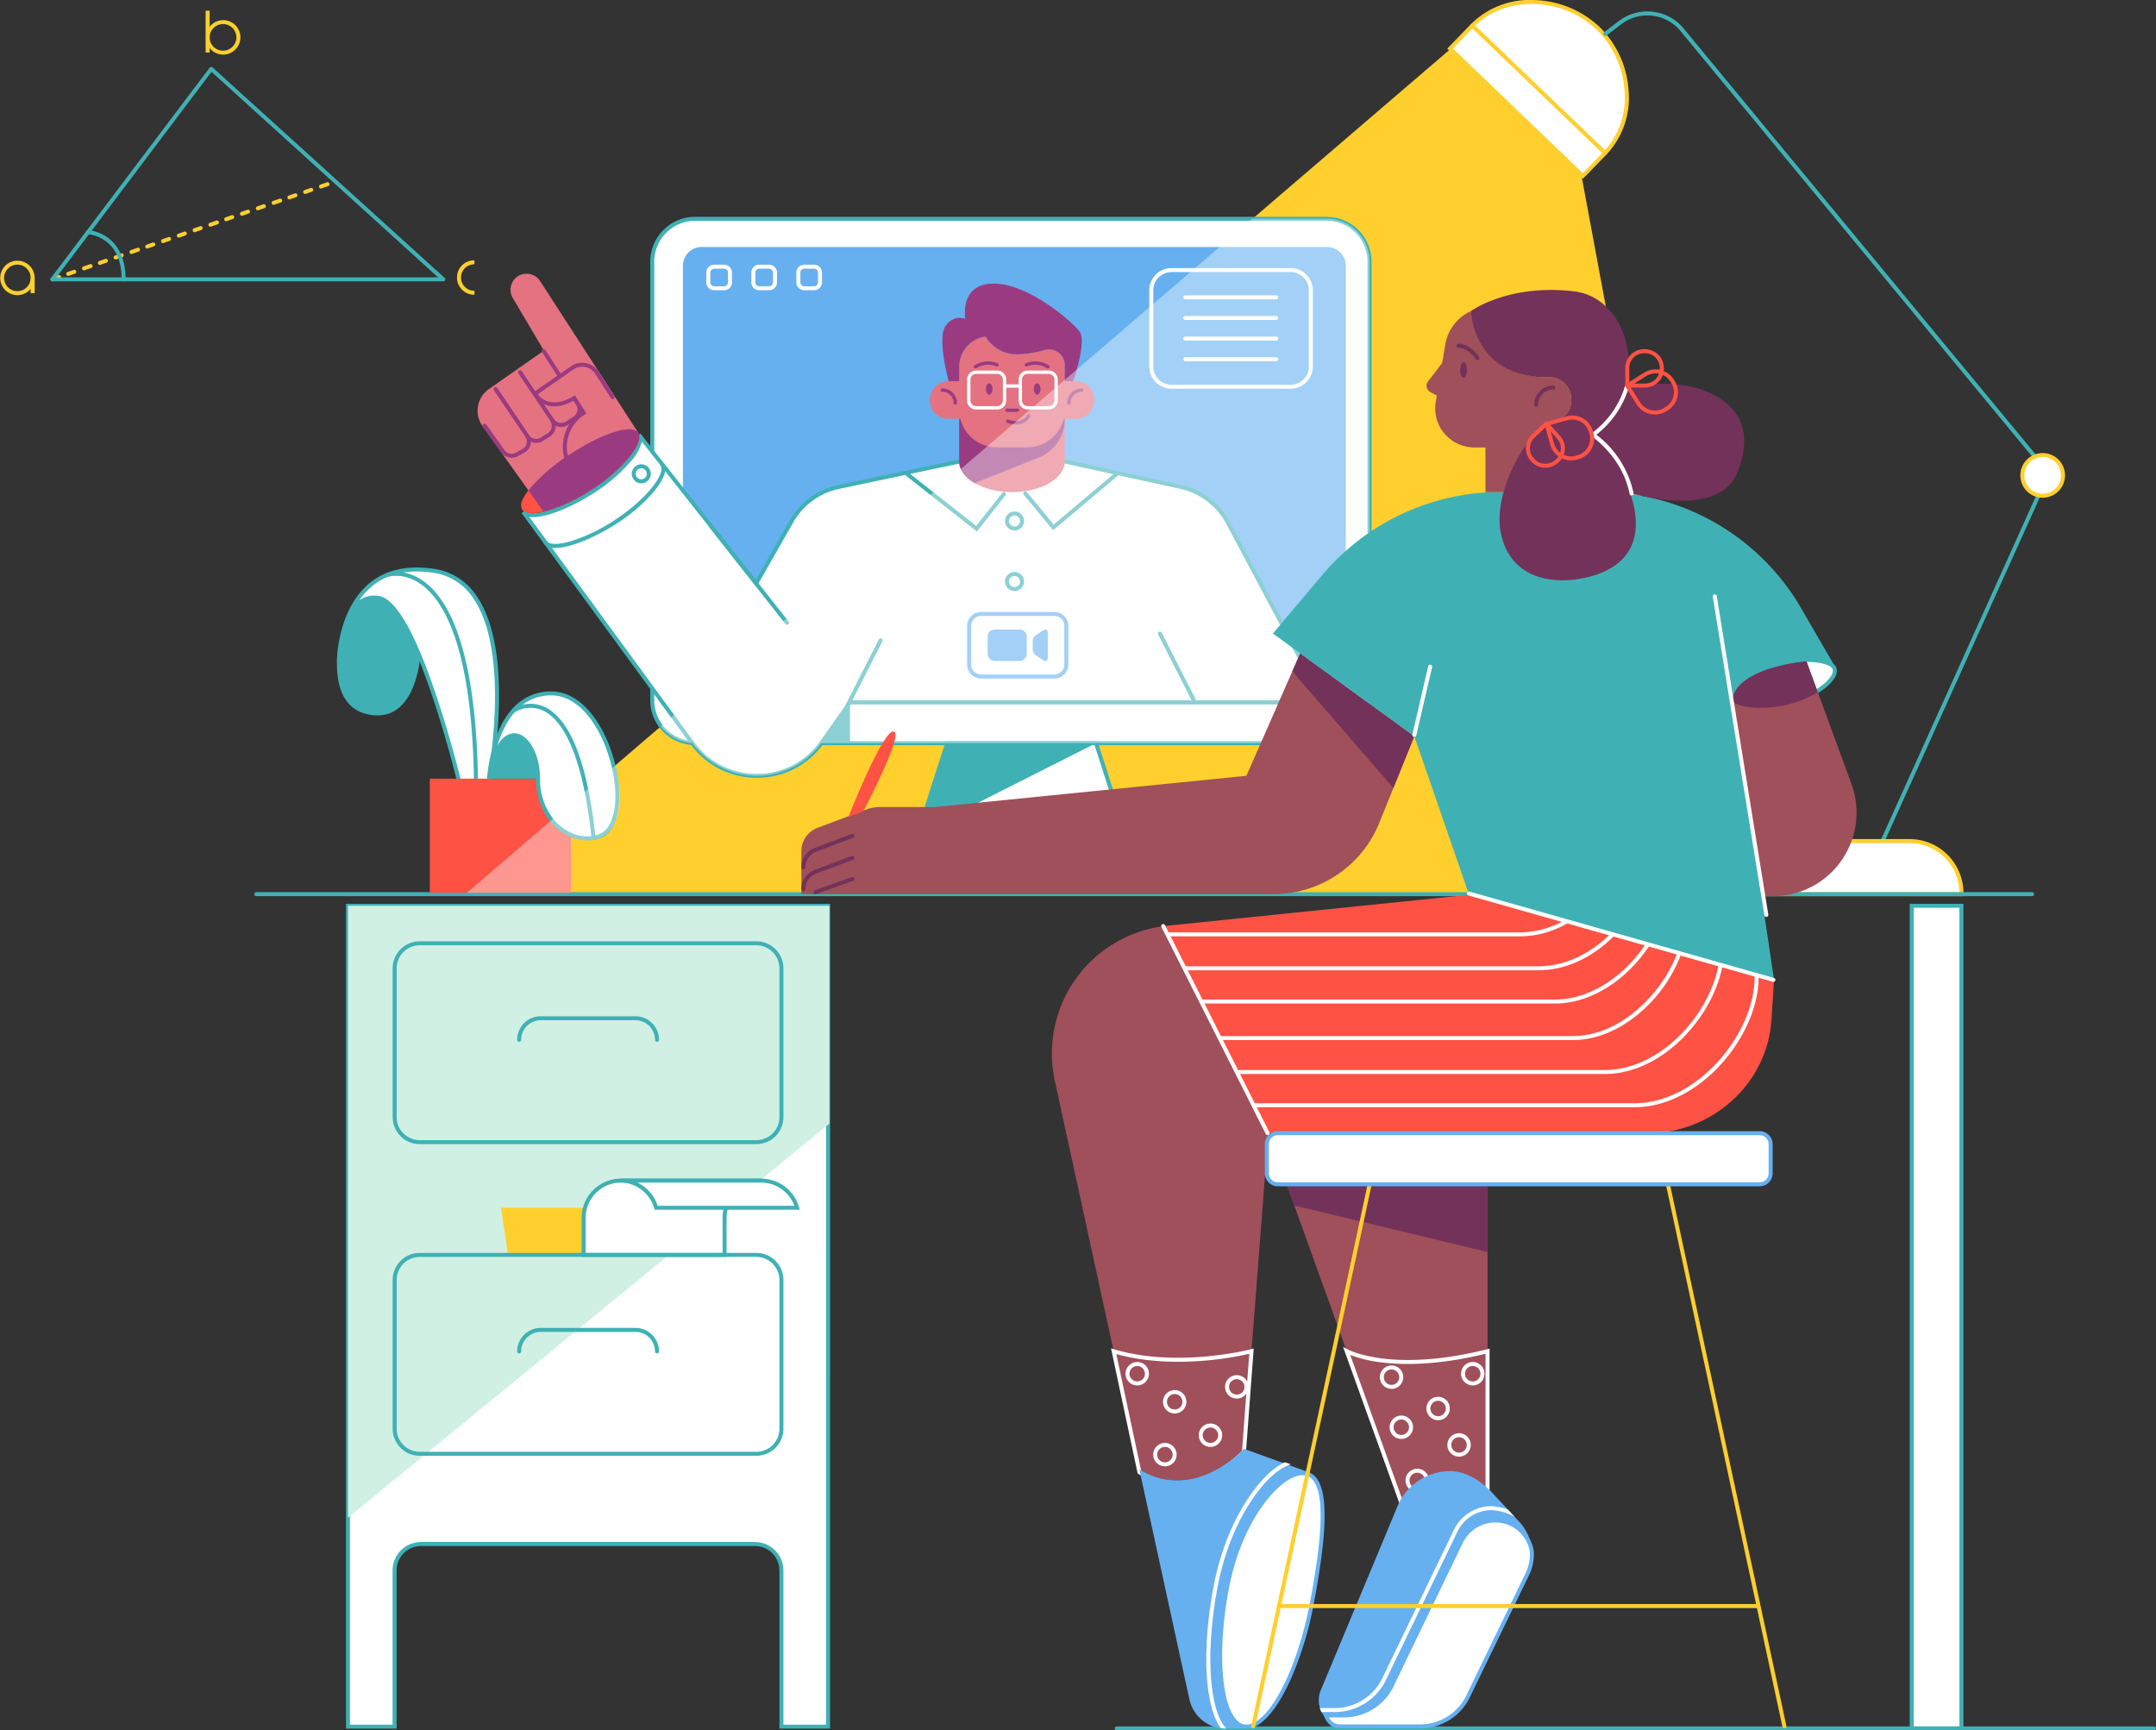 <svg xmlns="http://www.w3.org/2000/svg" width="575" height="461.495" viewBox="0 0 575 461.495">
  <rect x="0" y="0" width="575" height="461.495" fill="#333333" stroke="none"/>
  <g id="teaching" transform="translate(0 -0.019)">
    <g id="LAMP" transform="translate(124.487 0.019)">
      <path id="路径_116" data-name="路径 116" d="M959.851,75.14l35.305,33.868,35.484,190.92H697.8Z" transform="translate(-697.8 -61.82)" fill="#ffcf2d"/>
      <path id="路径_117" data-name="路径 117" d="M3091.712,493.257,3056.3,459.282l5.922-6.118c8.724-9.008,24.441-7.979,33.5.674h0c9.062,8.671,10.651,24.293,1.927,33.3Z" transform="translate(-2794.053 -446.334)" fill="#fff"/>
      <path id="路径_118" data-name="路径 118" d="M3088.243,491.553l-36.183-34.709,6.293-6.5a22.211,22.211,0,0,1,17.029-6.449A26.525,26.525,0,0,1,3092.614,451a26.121,26.121,0,0,1,7.8,16.868,22.027,22.027,0,0,1-5.855,17.184Zm-34.67-34.74,34.642,33.237,5.569-5.734a20.952,20.952,0,0,0,5.558-16.37,25.081,25.081,0,0,0-7.47-16.179c-9.248-8.829-24.55-9.151-32.747-.688Z" transform="translate(-2790.569 -443.879)" fill="#ffcf2d"/>
      <path id="路径_119" data-name="路径 119" d="M3122.42,514.491a.535.535,0,0,1-.371-.149l-35.43-33.974a.529.529,0,0,1,0-.741.538.538,0,0,1,.745-.025l35.43,33.975a.531.531,0,0,1-.371.915Z" transform="translate(-2818.837 -473.154)" fill="#ffcf2d"/>
      <path id="路径_120" data-name="路径 120" d="M3354.275,695.2a.534.534,0,0,1-.449-.243.528.528,0,0,1-.04-.507L3403.478,584.3l-97.134-117.533v-.011a11.495,11.495,0,0,0-16.173-2.287l-3.96,3.014a.537.537,0,0,1-.728-.116.529.529,0,0,1,.078-.729l3.96-3.014a12.569,12.569,0,0,1,17.678,2.483l97.537,118.018-.135.3-49.827,110.452A.536.536,0,0,1,3354.275,695.2Z" transform="translate(-2982.259 -458.014)" fill="#3fb1b5"/>
      <ellipse id="椭圆_9" data-name="椭圆 9" cx="5.459" cy="5.426" rx="5.459" ry="5.426" transform="translate(414.797 121.361)" fill="#fff"/>
      <path id="路径_121" data-name="路径 121" d="M3914.394,1137.216a5.958,5.958,0,1,1,5.994-5.958A5.976,5.976,0,0,1,3914.394,1137.216Zm0-10.852a4.894,4.894,0,1,0,4.924,4.894,4.909,4.909,0,0,0-4.924-4.894Z" transform="translate(-3494.139 -1004.471)" fill="#ffcf2d"/>
      <path id="路径_122" data-name="路径 122" d="M3530.162,1708.9h26.6a13.8,13.8,0,0,1,13.844,13.758v.392H3516.3v-.39A13.831,13.831,0,0,1,3530.162,1708.9Z" transform="translate(-3171.989 -1484.588)" fill="#fff"/>
      <path id="路径_123" data-name="路径 123" d="M3568.675,1721.114H3513.3v-.922a14.383,14.383,0,0,1,14.4-14.292h26.6a14.353,14.353,0,0,1,14.379,14.292Zm-54.3-1.064H3567.6a13.286,13.286,0,0,0-13.309-13.086h-26.6A13.314,13.314,0,0,0,3514.372,1720.05Z" transform="translate(-3169.525 -1482.119)" fill="#ffcf2d"/>
    </g>
    <g id="COMPUTER" transform="translate(127.372 57.847)">
      <g id="COMPUTER-2" data-name="COMPUTER" transform="translate(46.05)">
        <path id="路径_124" data-name="路径 124" d="M2043.445,912.834H1875.053a11.478,11.478,0,0,1-8.1-3.331,11.337,11.337,0,0,1-3.351-8.053V784.384a11.338,11.338,0,0,1,3.351-8.053,11.478,11.478,0,0,1,8.1-3.331h168.391a11.477,11.477,0,0,1,8.1,3.331,11.34,11.34,0,0,1,3.352,8.053V901.433a11.346,11.346,0,0,1-3.347,8.063A11.485,11.485,0,0,1,2043.445,912.834Z" transform="translate(-1863.065 -772.468)" fill="#fff"/>
        <path id="路径_125" data-name="路径 125" d="M2040.98,910.9H1872.589a11.967,11.967,0,0,1-11.989-11.916V781.916A11.966,11.966,0,0,1,1872.589,770H2040.98a11.966,11.966,0,0,1,11.989,11.916V898.964a11.873,11.873,0,0,1-3.5,8.439A12.022,12.022,0,0,1,2040.98,910.9ZM1872.589,771.064a10.9,10.9,0,0,0-10.918,10.852V898.982a10.9,10.9,0,0,0,10.918,10.852H2040.98a10.947,10.947,0,0,0,7.728-3.183,10.812,10.812,0,0,0,3.191-7.685V781.916a10.9,10.9,0,0,0-10.918-10.852Z" transform="translate(-1860.6 -770)" fill="#3fb1b5"/>
        <path id="路径_126" data-name="路径 126" d="M2083.646,939.3H1916.878a4.468,4.468,0,0,1-4.478-4.451v-112a4.468,4.468,0,0,1,4.478-4.451h166.767a4.468,4.468,0,0,1,4.478,4.451V934.828a4.431,4.431,0,0,1-1.3,3.16A4.485,4.485,0,0,1,2083.646,939.3Z" transform="translate(-1903.159 -809.818)" fill="#66b0f0"/>
        <path id="路径_127" data-name="路径 127" d="M2081.181,937.36H1914.413a5.006,5.006,0,0,1-5.013-4.983V820.383a5,5,0,0,1,5.013-4.983h166.768a5.005,5.005,0,0,1,5.013,4.983V932.36a4.961,4.961,0,0,1-1.46,3.537A5.02,5.02,0,0,1,2081.181,937.36Zm-166.768-120.9a3.935,3.935,0,0,0-3.943,3.919V932.378a3.935,3.935,0,0,0,3.943,3.919h166.768a3.948,3.948,0,0,0,2.794-1.151,3.9,3.9,0,0,0,1.148-2.782V820.383a3.934,3.934,0,0,0-3.942-3.919Z" transform="translate(-1900.694 -807.35)" fill="#66b0f0"/>
        <path id="路径_128" data-name="路径 128" d="M1949.145,848.809h-2.64a2.1,2.1,0,0,1-2.105-2.092v-2.624a2.1,2.1,0,0,1,2.105-2.093h2.64a2.1,2.1,0,0,1,2.105,2.093v2.624A2.1,2.1,0,0,1,1949.145,848.809Zm-2.64-5.745a1.031,1.031,0,0,0-1.035,1.028v2.624a1.031,1.031,0,0,0,1.035,1.028h2.64a1.041,1.041,0,0,0,1.035-1.039v-2.614a1.032,1.032,0,0,0-1.035-1.029Z" transform="translate(-1929.45 -829.233)" fill="#fff"/>
        <path id="路径_129" data-name="路径 129" d="M2016.445,848.809h-2.64a2.1,2.1,0,0,1-2.105-2.092v-2.624a2.1,2.1,0,0,1,2.105-2.093h2.64a2.1,2.1,0,0,1,2.105,2.093v2.624A2.1,2.1,0,0,1,2016.445,848.809Zm-2.64-5.745a1.032,1.032,0,0,0-1.035,1.028v2.624a1.032,1.032,0,0,0,1.035,1.028h2.64a1.032,1.032,0,0,0,1.035-1.028v-2.624a1.032,1.032,0,0,0-1.035-1.029Z" transform="translate(-1984.744 -829.233)" fill="#fff"/>
        <path id="路径_130" data-name="路径 130" d="M2083.746,848.809H2081.1a2.1,2.1,0,0,1-2.1-2.092v-2.624a2.1,2.1,0,0,1,2.1-2.093h2.641a2.1,2.1,0,0,1,2.1,2.093v2.624A2.1,2.1,0,0,1,2083.746,848.809Zm-2.641-5.745a1.032,1.032,0,0,0-1.035,1.029v2.624a1.032,1.032,0,0,0,1.035,1.028h2.641a1.027,1.027,0,0,0,.735-.3,1.012,1.012,0,0,0,.3-.73v-2.624a1.031,1.031,0,0,0-1.035-1.029Z" transform="translate(-2040.038 -829.233)" fill="#fff"/>
        <path id="路径_131" data-name="路径 131" d="M1409.465,1157.655H1344.1l12.827-39.915h39.694Z" transform="translate(-1277.735 -977.374)" fill="#fff"/>
        <path id="路径_132" data-name="路径 132" d="M2295.322,1599.579H2228.49l13.169-40.978h40.475Zm-65.365-1.064h63.9l-12.5-38.851h-38.913Z" transform="translate(-2162.859 -1418.766)" fill="#3fb1b5"/>
        <path id="路径_133" data-name="路径 133" d="M1372.9,1141.678l7.689-23.938h39.694Z" transform="translate(-1301.397 -977.374)" fill="#3fb1b5"/>
        <path id="路径_134" data-name="路径 134" d="M2644.3,879.266h-31.773a5.911,5.911,0,0,1-5.923-5.887V852.987a5.911,5.911,0,0,1,5.923-5.887H2644.3a5.91,5.91,0,0,1,5.923,5.887v20.392a5.911,5.911,0,0,1-5.923,5.887Zm-31.773-31.1a4.843,4.843,0,0,0-4.852,4.823v20.392a4.843,4.843,0,0,0,4.852,4.823H2644.3a4.843,4.843,0,0,0,4.853-4.823V852.987a4.843,4.843,0,0,0-4.853-4.823Z" transform="translate(-2473.514 -833.429)" fill="#fff"/>
        <path id="路径_135" data-name="路径 135" d="M2682.28,889.164h-24.245a.532.532,0,1,1,0-1.064h24.245a.532.532,0,1,1,0,1.064Z" transform="translate(-2515.333 -867.159)" fill="#fff"/>
        <path id="路径_136" data-name="路径 136" d="M2682.28,920.164h-24.245a.532.532,0,1,1,0-1.064h24.245a.532.532,0,1,1,0,1.064Z" transform="translate(-2515.333 -892.662)" fill="#fff"/>
        <path id="路径_137" data-name="路径 137" d="M2682.28,951.164h-24.245a.532.532,0,1,1,0-1.064h24.245a.532.532,0,1,1,0,1.064Z" transform="translate(-2515.333 -918.165)" fill="#fff"/>
        <path id="路径_138" data-name="路径 138" d="M2682.28,982.164h-24.245a.532.532,0,1,1,0-1.064h24.245a.532.532,0,1,1,0,1.064Z" transform="translate(-2515.333 -943.668)" fill="#fff"/>
      </g>
      <g id="TEACHER" transform="translate(0 15.178)">
        <g id="SHIRT" transform="translate(11.739 42.615)">
          <path id="路径_139" data-name="路径 139" d="M1884.137,1169.153H1757.848l-7.4,10.551a21.341,21.341,0,0,1-34.645.337l-45.1-61.654c1.891,2.341,10.544-.266,18.785-5.657,8.367-5.479,13.773-12.377,12.078-14.93l31.273,39.613,9.58-16.81a18.913,18.913,0,0,1,12.042-8.812l32.594-6.862h28.1l30.97,6.791a18.973,18.973,0,0,1,12.542,9.558Z" transform="translate(-1670.267 -1097.469)" fill="#fff"/>
          <path id="路径_140" data-name="路径 140" d="M1730.992,1187.744a21.592,21.592,0,0,1-17.622-8.93l-45.1-61.654.844-.649c1.511,1.871,9.56-.2,18.073-5.768a42.474,42.474,0,0,0,9.687-8.449c2.073-2.585,2.908-4.733,2.239-5.743l.867-.621,30.781,38.989,9.186-16.12a19.527,19.527,0,0,1,12.386-9.068l32.667-6.873h28.212l.057.012,30.971,6.791a19.509,19.509,0,0,1,12.9,9.827l25.891,48.658h-126.9l-7.245,10.324a21.6,21.6,0,0,1-17.674,9.272Zm-60.656-69.566,43.9,60.012a20.53,20.53,0,0,0,16.755,8.49h.207a20.537,20.537,0,0,0,16.807-8.818l7.562-10.777h125.681l-25.06-47.1A18.444,18.444,0,0,0,1844,1110.7l-30.9-6.779h-27.984l-32.538,6.851a18.44,18.44,0,0,0-11.691,8.561l-9.971,17.493-30.568-38.721a11.859,11.859,0,0,1-2.623,4.855,43.514,43.514,0,0,1-9.937,8.676c-5.652,3.7-12.458,6.6-16.506,6.6a7.145,7.145,0,0,1-.94-.059Z" transform="translate(-1668.27 -1095.93)" fill="#3fb1b5"/>
          <path id="路径_141" data-name="路径 141" d="M2629,1412.467a.534.534,0,0,1-.478-.291l-8.974-17.608a.531.531,0,0,1,.235-.716.538.538,0,0,1,.721.234l8.973,17.608a.53.53,0,0,1-.021.52A.536.536,0,0,1,2629,1412.467Z" transform="translate(-2449.796 -1340.977)" fill="#3fb1b5"/>
          <path id="路径_142" data-name="路径 142" d="M2152.731,1422.589a.536.536,0,0,1-.458-.253.529.529,0,0,1-.021-.52l8.884-17.431a.538.538,0,0,1,.721-.234.531.531,0,0,1,.235.716l-8.884,17.431A.535.535,0,0,1,2152.731,1422.589Z" transform="translate(-2065.862 -1349.451)" fill="#3fb1b5"/>
          <path id="路径_143" data-name="路径 143" d="M1968.736,1258.494a.536.536,0,0,1-.421-.2l-20.355-25.871a.53.53,0,0,1,.1-.734.537.537,0,0,1,.741.078l20.356,25.871a.532.532,0,0,1-.421.86Z" transform="translate(-1897.978 -1207.52)" fill="#3fb1b5"/>
          <path id="路径_144" data-name="路径 144" d="M2426.23,1169.737l-7.835-9.48a.528.528,0,0,1-.1-.532.536.536,0,0,1,.926-.142l7.147,8.642,16.355-13.8a.538.538,0,0,1,.755.062.53.53,0,0,1-.062.75Z" transform="translate(-2284.465 -1143.949)" fill="#3fb1b5"/>
          <path id="路径_145" data-name="路径 145" d="M2261.066,1170.016l-18.849-14.836a.53.53,0,0,1,.123-.929.537.537,0,0,1,.54.1l18.008,14.173,6.947-8.818a.536.536,0,0,1,.929.122.529.529,0,0,1-.087.534Z" transform="translate(-2139.642 -1143.881)" fill="#3fb1b5"/>
          <path id="路径_146" data-name="路径 146" d="M1704.26,1162.15a3.756,3.756,0,0,1-3.043-1.078.53.53,0,0,1,.082-.748.538.538,0,0,1,.753.082c.757.934,3.194.887,6.521-.106a47.012,47.012,0,0,0,11.73-5.731c8.429-5.555,13.38-12.288,12-14.374a.528.528,0,0,1-.062-.553.537.537,0,0,1,.954-.028c.965,1.465.146,3.97-2.309,7.057a43.946,43.946,0,0,1-9.99,8.784C1715.208,1159.2,1708.354,1162.15,1704.26,1162.15Z" transform="translate(-1695.242 -1131.639)" fill="#3fb1b5"/>
          <path id="路径_147" data-name="路径 147" d="M1835.351,1147.271a2.536,2.536,0,1,1,2.551-2.536A2.543,2.543,0,0,1,1835.351,1147.271Zm0-4.007a1.472,1.472,0,1,0,1.481,1.472A1.476,1.476,0,0,0,1835.351,1143.264Z" transform="translate(-1803.448 -1133.996)" fill="#3fb1b5"/>
          <path id="路径_148" data-name="路径 148" d="M2393.351,1218.271a2.536,2.536,0,1,1,2.551-2.536A2.543,2.543,0,0,1,2393.351,1218.271Zm0-4.007a1.472,1.472,0,1,0,1.481,1.472A1.476,1.476,0,0,0,2393.351,1214.264Z" transform="translate(-2261.901 -1192.406)" fill="#3fb1b5"/>
          <path id="路径_149" data-name="路径 149" d="M2393.351,1309.271a2.536,2.536,0,1,1,2.551-2.536A2.543,2.543,0,0,1,2393.351,1309.271Zm0-4.007a1.472,1.472,0,1,0,1.481,1.472A1.476,1.476,0,0,0,2393.351,1305.264Z" transform="translate(-2261.901 -1267.27)" fill="#3fb1b5"/>
          <path id="路径_150" data-name="路径 150" d="M1225.6,1067.742l8.046-11.4v11.4Z" transform="translate(-1146.064 -984.655)" fill="#3fb1b5"/>
        </g>
        <g id="ARM">
          <path id="路径_151" data-name="路径 151" d="M1686.68,1105.3c-8.242,5.391-16.895,8-18.786,5.656a.732.732,0,0,1-.089-.124,2.581,2.581,0,0,1,0-2.358c1.231-3.209,6.316-8.174,12.773-12.395,5.138-3.369,10.2-5.709,13.719-6.437,2.034-.408,3.55-.284,4.281.5h0l.178.213h0C1700.434,1092.905,1695.047,1099.821,1686.68,1105.3Z" transform="translate(-1655.918 -1047.955)" fill="#fe5244"/>
          <path id="路径_152" data-name="路径 152" d="M1633.23,912.945a44.614,44.614,0,0,1-13.166,6.1h0l-16.288-22.839a7.032,7.032,0,0,1,1.712-9.859l14.664-10.249-8.313-14.061a4.27,4.27,0,0,1,3.693-6.437,4.3,4.3,0,0,1,3.622,1.968l25.993,40.181.178.284h0C1646.985,900.55,1641.6,907.466,1633.23,912.945Z" transform="translate(-1602.469 -855.6)" fill="#e57281"/>
          <path id="路径_153" data-name="路径 153" d="M1674.439,989.6a3.465,3.465,0,0,1-.7-.073,3.359,3.359,0,0,1-2.141-1.458l-8.576-12.767a.531.531,0,0,1,.148-.74.539.539,0,0,1,.744.147l8.581,12.767a2.328,2.328,0,0,0,3.211.668l2.019-1.314a2.306,2.306,0,0,0,.7-3.171l-9.079-13.987a.53.53,0,0,1-.069-.559.537.537,0,0,1,.961-.019l9.081,13.99a3.368,3.368,0,0,1-1.015,4.637l-2.014,1.311A3.369,3.369,0,0,1,1674.439,989.6Z" transform="translate(-1652.146 -948.731)" fill="#9a3b82"/>
          <path id="路径_154" data-name="路径 154" d="M1676.658,1079.079a3.407,3.407,0,0,1-2.854-1.513.53.53,0,0,1,.167-.712.537.537,0,0,1,.725.127,2.344,2.344,0,0,0,3.19.677l1.839-1.154a2.325,2.325,0,0,0,.694-3.231.534.534,0,1,1,.892-.582,3.385,3.385,0,0,1-1.015,4.711l-1.825,1.144A3.389,3.389,0,0,1,1676.658,1079.079Z" transform="translate(-1661.017 -1033.969)" fill="#9a3b82"/>
          <path id="路径_155" data-name="路径 155" d="M1617.749,1045a3.422,3.422,0,0,1-2.783-1.429l-4.872-6.827a.531.531,0,0,1,.127-.743.538.538,0,0,1,.747.126l4.87,6.827a2.328,2.328,0,0,0,3.145.622l.03-.018,1.7-.933a2.277,2.277,0,0,0,1.026-1.447,2.3,2.3,0,0,0-.328-1.773l-8.4-12.412a.532.532,0,0,1,.147-.74.539.539,0,0,1,.745.146l8.4,12.412a3.356,3.356,0,0,1-1.035,4.72l-.025.014-1.7.931A3.375,3.375,0,0,1,1617.749,1045Zm3.237-1.915Z" transform="translate(-1608.652 -995.921)" fill="#9a3b82"/>
          <path id="路径_156" data-name="路径 156" d="M1709.355,1000.118l-4.264-6.579a4.655,4.655,0,0,0-6.512-1.33L1688,999.337s3.068,5.479,10.526,1.135l2.5,3.954h0a10.712,10.712,0,0,0-3.247,14.983Z" transform="translate(-1672.741 -967.331)" fill="#e57281"/>
          <path id="路径_157" data-name="路径 157" d="M1694.58,1018.355a.536.536,0,0,1-.448-.24,11.24,11.24,0,0,1,2.965-15.427l-1.95-3.085c-2.56,1.394-4.9,1.816-6.957,1.255a6.574,6.574,0,0,1-3.845-2.837l-.236-.42,10.422-7.226a5.192,5.192,0,0,1,7.268,1.479l4.264,6.579a.531.531,0,0,1-.19.681.538.538,0,0,1-.7-.106l-4.264-6.579a4.129,4.129,0,0,0-5.762-1.177l-9.582,6.644a5.63,5.63,0,0,0,2.933,1.95c1.894.507,4.1.034,6.578-1.406l.447-.261,3.058,4.841-.452.282a10.184,10.184,0,0,0-3.084,14.242.53.53,0,0,1,.024.545.536.536,0,0,1-.472.279Z" transform="translate(-1669.545 -965.745)" fill="#9a3b82"/>
          <path id="路径_158" data-name="路径 158" d="M1695.616,1105.382a44.62,44.62,0,0,1-13.166,6.1h0l-4.05-5.674a47.47,47.47,0,0,1,11.115-9.629c5.138-3.369,10.2-5.71,13.719-6.437,2.034-.408,3.55-.284,4.281.5h0l.179.213h0c.018.035.035.053.053.089l.035.071c.018.036.036.053.054.089C1709.049,1093.413,1703.715,1100.063,1695.616,1105.382Z" transform="translate(-1664.854 -1048.037)" fill="#9a3b82"/>
        </g>
        <g id="HEAD" transform="translate(120.621 2.622)">
          <path id="路径_159" data-name="路径 159" d="M2350.652,1050v15.586c0,4.521-6.315,8.174-14.076,8.174s-14.076-3.653-14.076-8.174V1050Z" transform="translate(-2314.669 -1018.151)" fill="#e57281"/>
          <path id="路径_160" data-name="路径 160" d="M2326.539,1071.367c-2.551-1.472-4.139-3.529-4.139-5.781V1050h28.17v4.327a11.012,11.012,0,0,1-6.922,10.2Z" transform="translate(-2314.586 -1018.151)" fill="#9a3b82"/>
          <path id="路径_161" data-name="路径 161" d="M2322.433,966.81v.266a4.859,4.859,0,0,1-1.436,3.449,4.919,4.919,0,0,1-3.47,1.427H2314.3a10.076,10.076,0,0,1-9.794,7.607h-7.992a10.038,10.038,0,0,1-9.777-7.607h-3.229a4.917,4.917,0,0,1-3.47-1.427,4.856,4.856,0,0,1-1.436-3.449v-.266a4.856,4.856,0,0,1,1.436-3.449,4.917,4.917,0,0,1,3.47-1.427h2.926v-3.848a8.173,8.173,0,0,1,7.029-8.086,9.683,9.683,0,0,0,8.9,4.735,28.14,28.14,0,0,0,6.833-1.135,4.253,4.253,0,0,1,3.258.38,4.206,4.206,0,0,1,2,2.581,8.394,8.394,0,0,1,.143,1.507v3.848h2.926a4.914,4.914,0,0,1,4.906,4.894Z" transform="translate(-2278.6 -935.883)" fill="#e57281"/>
          <path id="路径_162" data-name="路径 162" d="M2332.1,896.419h-2.248v-4.273a4.228,4.228,0,0,0-5.406-4.043,27.965,27.965,0,0,1-6.832,1.135,9.681,9.681,0,0,1-8.9-4.734,8.174,8.174,0,0,0-7.03,8.086v3.848h-2.8s-3.21-11.543-.8-14.806c2.373-3.21,5.227-1.809,5.227-1.809s-1.712-9.611,7.85-9.433,21.961,11.189,22.871,13.21C2335.449,886.7,2332.1,896.419,2332.1,896.419Z" transform="translate(-2293.865 -870.386)" fill="#9a3b82"/>
          <path id="路径_163" data-name="路径 163" d="M2484.346,1032.409a.445.445,0,0,1-.446-.443,3.882,3.882,0,0,1,3.889-3.866.443.443,0,1,1,0,.887,2.992,2.992,0,0,0-3,2.979A.445.445,0,0,1,2484.346,1032.409Z" transform="translate(-2447.275 -1000.134)" fill="#9a3b82"/>
          <path id="路径_164" data-name="路径 164" d="M2298.689,1032.409a.444.444,0,0,1-.446-.443,2.992,2.992,0,0,0-3-2.979.443.443,0,1,1,0-.887,3.883,3.883,0,0,1,3.889,3.866A.445.445,0,0,1,2298.689,1032.409Z" transform="translate(-2291.91 -1000.134)" fill="#9a3b82"/>
          <path id="路径_165" data-name="路径 165" d="M2426.507,989.355a.448.448,0,0,1-.262-.085h0a5.723,5.723,0,0,0-5.329-.463.447.447,0,0,1-.583-.239.442.442,0,0,1,.24-.58,6.626,6.626,0,0,1,6.2.566.443.443,0,0,1-.264.8Z" transform="translate(-2395.019 -966.709)" fill="#9a3b82"/>
          <path id="路径_166" data-name="路径 166" d="M2344.642,989.355a.442.442,0,0,1-.266-.8,6.624,6.624,0,0,1,6.2-.566.443.443,0,0,1,.236.582.447.447,0,0,1-.586.235,5.722,5.722,0,0,0-5.329.463A.449.449,0,0,1,2344.642,989.355Z" transform="translate(-2332.491 -966.71)" fill="#9a3b82"/>
          <path id="路径_167" data-name="路径 167" d="M2395.2,1069.689a7.042,7.042,0,0,1-2.414-.472.444.444,0,1,1,.307-.833c3.746,1.374,4.977-1.064,5.027-1.172a.447.447,0,0,1,.586-.2.443.443,0,0,1,.222.576A4.12,4.12,0,0,1,2395.2,1069.689Z" transform="translate(-2372.178 -1032.111)" fill="#9a3b82"/>
          <path id="路径_168" data-name="路径 168" d="M2393.043,1059.206c-.416,0-.854,0-1.229-.034a.444.444,0,1,1,.057-.887c1.052.068,2.676,0,2.7,0a.444.444,0,1,1,.04.887C2394.563,1059.176,2393.844,1059.206,2393.043,1059.206Z" transform="translate(-2371.272 -1024.967)" fill="#9a3b82"/>
          <ellipse id="椭圆_10" data-name="椭圆 10" cx="0.892" cy="1.489" rx="0.892" ry="1.489" transform="translate(27.723 26.618)" fill="#9a3b82"/>
          <ellipse id="椭圆_11" data-name="椭圆 11" cx="0.892" cy="1.489" rx="0.892" ry="1.489" transform="translate(14.932 26.618)" fill="#9a3b82"/>
          <path id="路径_169" data-name="路径 169" d="M2342.228,1011.573h-5.619a2.4,2.4,0,0,1-2.409-2.394v-5.586a2.4,2.4,0,0,1,2.409-2.394h5.619a2.4,2.4,0,0,1,2.409,2.394v5.586a2.313,2.313,0,0,1-.683,1.674A2.408,2.408,0,0,1,2342.228,1011.573Zm-5.619-9.487a1.513,1.513,0,0,0-1.516,1.507v5.586a1.513,1.513,0,0,0,1.516,1.507h5.619a1.521,1.521,0,0,0,1.091-.456,1.435,1.435,0,0,0,.426-1.044v-5.593a1.513,1.513,0,0,0-1.516-1.507Z" transform="translate(-2324.281 -978.004)" fill="#fff"/>
          <path id="路径_170" data-name="路径 170" d="M2419.328,1011.573h-5.619a2.4,2.4,0,0,1-2.409-2.394v-5.586a2.4,2.4,0,0,1,2.409-2.394h5.619a2.4,2.4,0,0,1,2.409,2.394v5.586A2.4,2.4,0,0,1,2419.328,1011.573Zm-5.619-9.487a1.514,1.514,0,0,0-1.516,1.507v5.586a1.513,1.513,0,0,0,1.516,1.507h5.619a1.514,1.514,0,0,0,1.517-1.507v-5.586a1.514,1.514,0,0,0-1.517-1.507Z" transform="translate(-2387.626 -978.004)" fill="#fff"/>
          <rect id="矩形_4" data-name="矩形 4" width="4.192" height="0.887" transform="translate(19.927 26.884)" fill="#fff"/>
        </g>
      </g>
      <g id="ICON" transform="translate(130.558 105.381)">
        <path id="路径_171" data-name="路径 171" d="M2357.546,1382.05h-19.5a3.735,3.735,0,0,1-3.746-3.724v-10.3a3.735,3.735,0,0,1,3.746-3.723h19.5a3.735,3.735,0,0,1,3.746,3.723v10.3A3.735,3.735,0,0,1,2357.546,1382.05Zm-19.5-16.686a2.668,2.668,0,0,0-2.676,2.66v10.3a2.668,2.668,0,0,0,2.676,2.66h19.5a2.668,2.668,0,0,0,2.676-2.66v-10.3a2.667,2.667,0,0,0-2.676-2.66Z" transform="translate(-2334.3 -1364.3)" fill="#66b0f0"/>
        <path id="路径_172" data-name="路径 172" d="M2373.51,1399.087h-6.6a1.9,1.9,0,0,1-1.909-1.9V1392.6a1.9,1.9,0,0,1,1.909-1.9h6.6a1.905,1.905,0,0,1,1.909,1.9v4.593A1.905,1.905,0,0,1,2373.51,1399.087Z" transform="translate(-2359.524 -1386.019)" fill="#66b0f0"/>
        <path id="路径_173" data-name="路径 173" d="M2435.225,1399.074l-2.033-1.348a2.05,2.05,0,0,1-.893-1.7V1394a2.049,2.049,0,0,1,.892-1.7l2.033-1.348a.718.718,0,0,1,.753-.022.709.709,0,0,1,.354.66v6.862a.708.708,0,0,1-.362.646A.717.717,0,0,1,2435.225,1399.074Z" transform="translate(-2414.816 -1386.13)" fill="#66b0f0"/>
      </g>
    </g>
    <g id="TABLE" transform="translate(67.827 237.95)">
      <path id="路径_174" data-name="路径 174" d="M1742.833,1786.764h-473.6a.532.532,0,1,1,0-1.064h473.6a.532.532,0,1,1,0,1.064Z" transform="translate(-1268.7 -1785.7)" fill="#3fb1b5"/>
      <path id="路径_175" data-name="路径 175" d="M1536.737,1806.2v218.919H1524.3v-41.671a7.067,7.067,0,0,0-7.083-7.039h-89a7.066,7.066,0,0,0-7.082,7.04v41.67H1408.7V1806.2Z" transform="translate(-1383.724 -1802.565)" fill="#fff"/>
      <path id="路径_176" data-name="路径 176" d="M1534.808,2023.182H1521.3v-42.2a6.535,6.535,0,0,0-6.547-6.508h-89a6.535,6.535,0,0,0-6.547,6.508v42.2h-13.5V1803.2h129.108Zm-12.434-1.064h11.364V1804.264H1406.77v217.855h11.364V1980.98a7.6,7.6,0,0,1,7.618-7.571h89a7.6,7.6,0,0,1,7.618,7.571Z" transform="translate(-1381.259 -1800.097)" fill="#3fb1b5"/>
      <path id="路径_177" data-name="路径 177" d="M648.612,1362.34v58.09L520.2,1525.527l.018-163.187Z" transform="translate(-495.224 -1358.705)" fill="#d0f0e4"/>
      <path id="路径_178" data-name="路径 178" d="M1572.478,1913.7h-89.735a7.228,7.228,0,0,1-7.243-7.2v-39.7a7.228,7.228,0,0,1,7.243-7.2h89.735a7.228,7.228,0,0,1,7.243,7.2v39.7A7.228,7.228,0,0,1,1572.478,1913.7Zm-89.735-53.036a6.161,6.161,0,0,0-6.173,6.135v39.7a6.161,6.161,0,0,0,6.173,6.135h89.735a6.161,6.161,0,0,0,6.172-6.135v-39.7a6.161,6.161,0,0,0-6.172-6.135Z" transform="translate(-1438.607 -1846.496)" fill="#3fb1b5"/>
      <path id="路径_179" data-name="路径 179" d="M795.109,1829.112H750.938L749.1,1816.54h44.19Z" transform="translate(-683.288 -1732.367)" fill="#ffcf2d"/>
      <path id="路径_180" data-name="路径 180" d="M1808.562,2219.5a10,10,0,0,0-7.053,2.9,9.875,9.875,0,0,0-2.919,7.01v9.912H1761v-9.912a9.876,9.876,0,0,1,2.919-7.01,10,10,0,0,1,7.053-2.9Z" transform="translate(-1673.174 -2142.579)" fill="#fff"/>
      <path id="路径_181" data-name="路径 181" d="M1796.659,2237.389H1758v-10.445a10.494,10.494,0,0,1,10.508-10.444H1806.1v1.064a9.427,9.427,0,0,0-9.437,9.38Zm-37.589-1.064h36.518v-9.38a10.456,10.456,0,0,1,5.887-9.381h-32.968a9.427,9.427,0,0,0-9.437,9.38Z" transform="translate(-1670.709 -2140.111)" fill="#3fb1b5"/>
      <path id="路径_182" data-name="路径 182" d="M1862.7,2226.753h-37.589a9.96,9.96,0,0,0-9.616-7.253h37.589A9.981,9.981,0,0,1,1862.7,2226.753Z" transform="translate(-1717.951 -2142.579)" fill="#fff"/>
      <path id="路径_183" data-name="路径 183" d="M1863.417,2224.816h-38.7l-.107-.389a9.446,9.446,0,0,0-9.1-6.863V2216.5H1853.1a10.546,10.546,0,0,1,10.131,7.641Zm-37.894-1.063h36.458a9.483,9.483,0,0,0-8.883-6.189h-32.97A10.453,10.453,0,0,1,1825.523,2223.753Z" transform="translate(-1717.959 -2140.111)" fill="#3fb1b5"/>
      <path id="路径_184" data-name="路径 184" d="M1572.478,2382.4h-89.735a7.229,7.229,0,0,1-7.243-7.2v-39.7a7.228,7.228,0,0,1,7.243-7.2h89.735a7.228,7.228,0,0,1,7.243,7.2v39.7A7.228,7.228,0,0,1,1572.478,2382.4Zm-89.735-53.036a6.161,6.161,0,0,0-6.173,6.135v39.7a6.161,6.161,0,0,0,6.173,6.135h89.735a6.161,6.161,0,0,0,6.172-6.135v-39.7a6.161,6.161,0,0,0-6.172-6.135Z" transform="translate(-1438.607 -2232.086)" fill="#3fb1b5"/>
      <path id="路径_185" data-name="路径 185" d="M1698.9,1979.191a.534.534,0,0,1-.535-.532,5.216,5.216,0,0,0-5.227-5.2H1667.9a5.217,5.217,0,0,0-5.227,5.2.535.535,0,0,1-1.07,0,6.287,6.287,0,0,1,6.3-6.26h25.244a6.287,6.287,0,0,1,6.3,6.26A.534.534,0,0,1,1698.9,1979.191Z" transform="translate(-1591.507 -1939.295)" fill="#3fb1b5"/>
      <path id="路径_186" data-name="路径 186" d="M1698.9,2447.891a.534.534,0,0,1-.535-.532,5.216,5.216,0,0,0-5.227-5.2H1667.9a5.216,5.216,0,0,0-5.227,5.2.535.535,0,0,1-1.07,0,6.287,6.287,0,0,1,6.3-6.259h25.244a6.287,6.287,0,0,1,6.3,6.259A.534.534,0,0,1,1698.9,2447.891Z" transform="translate(-1591.507 -2324.885)" fill="#3fb1b5"/>
      <rect id="矩形_5" data-name="矩形 5" width="13.255" height="219.397" transform="translate(442.021 3.635)" fill="#fff"/>
      <path id="路径_187" data-name="路径 187" d="M3757.726,2023.661H3743.4V1803.2h14.325Zm-13.255-1.064h12.184V1804.264h-12.184Z" transform="translate(-3301.915 -1800.097)" fill="#3fb1b5"/>
      <path id="路径_188" data-name="路径 188" d="M2832.162,3041.564H2555.535a.532.532,0,1,1,0-1.064h276.627a.532.532,0,1,1,0,1.064Z" transform="translate(-2325.525 -2818)" fill="#3fb1b5"/>
    </g>
    <g id="PLANT" transform="translate(89.859 151.365)">
      <path id="路径_189" data-name="路径 189" d="M1435.251,1356.883h-8.01s-11.435-47.362-21.479-48.9-10.561,16.686-10.561,16.686.178-27.715,25.279-23.92S1435.251,1356.883,1435.251,1356.883Z" transform="translate(-1394.663 -1299.857)" fill="#fff"/>
      <path id="路径_190" data-name="路径 190" d="M1433.243,1354.956h-8.874l-.1-.408c-.028-.119-2.9-11.96-6.958-23.834-6.713-19.633-11.362-24.252-14.079-24.669a5.9,5.9,0,0,0-4.858,1.281c-4.72,3.9-5.082,14.785-5.086,14.895l-1.07-.018a34.85,34.85,0,0,1,1.083-7.539c.972-3.853,3.043-9.221,7.386-12.905,4.4-3.736,10.265-5.08,17.426-4a16.324,16.324,0,0,1,11.2,7.027c4.5,6.362,6.544,16.668,6.065,30.655a134.392,134.392,0,0,1-2.057,19.086Zm-8.028-1.064h7.136a135.609,135.609,0,0,0,1.962-18.5c.319-9.442-.44-22.312-5.876-29.992a15.242,15.242,0,0,0-10.488-6.586c-6.838-1.034-12.411.227-16.566,3.75a18.347,18.347,0,0,0-3.211,3.575,6.926,6.926,0,0,1,5.22-1.142c4.378.672,9.4,9.221,14.93,25.385,3.652,10.675,6.348,21.323,6.891,23.513Z" transform="translate(-1392.215 -1297.398)" fill="#3fb1b5"/>
      <path id="路径_191" data-name="路径 191" d="M1487.407,1359.671a.533.533,0,0,1-.535-.532c-.583-35.265-8.1-47.728-14.3-51.971-4.706-3.222-8.742-1.824-8.906-1.762a.536.536,0,0,1-.675-.32.531.531,0,0,1,.306-.678c.189-.069,4.678-1.656,9.848,1.86,4,2.724,7.263,7.733,9.689,14.895,3.125,9.22,4.843,21.988,5.107,37.962a.533.533,0,0,1-.535.532Z" transform="translate(-1450.334 -1302.823)" fill="#3fb1b5"/>
      <rect id="矩形_6" data-name="矩形 6" width="37.624" height="30.446" transform="translate(24.781 56.317)" fill="#fe5244"/>
      <path id="路径_192" data-name="路径 192" d="M1649.438,1524.764a9.995,9.995,0,0,1-7.9-.248,13.735,13.735,0,0,1-5.316-4.167,17.322,17.322,0,0,1-3.461-10.816h0c0-10.958-8.777-17.839-12.381-3.334-.25,1.011-.482,2.11-.678,3.334v-.107h0a.446.446,0,0,1,.018-.142v-.071a42.544,42.544,0,0,1,1.16-6.809,32.1,32.1,0,0,1,2.872-7.518,19.14,19.14,0,0,1,2.39-3.44,12.993,12.993,0,0,1,10.151-4.646c8.242,0,14.272,9.646,16.573,19.257C1654.879,1514.409,1654.058,1522.76,1649.438,1524.764Z" transform="translate(-1579.111 -1453.215)" fill="#fff"/>
      <path id="路径_193" data-name="路径 193" d="M1643.433,1523.546a11.652,11.652,0,0,1-4.61-.986,14.3,14.3,0,0,1-5.53-4.328,17.915,17.915,0,0,1-3.568-11.143c0-6.206-2.854-10.71-5.516-11.033-2.385-.287-4.5,2.564-5.811,7.827-.271,1.1-.489,2.172-.669,3.289l-1.07-.083v-.106a1.012,1.012,0,0,1,.018-.206v-.042a42.857,42.857,0,0,1,1.174-6.9,32.474,32.474,0,0,1,2.922-7.642,19.407,19.407,0,0,1,2.458-3.536,13.5,13.5,0,0,1,10.552-4.827c8.563,0,14.75,9.877,17.094,19.666a31.781,31.781,0,0,1,.783,11.939c-.6,3.805-2.159,6.355-4.515,7.378h0a9.4,9.4,0,0,1-3.712.732Zm-19.508-28.57a3.329,3.329,0,0,1,.414.025c3.568.429,6.456,5.852,6.456,12.088a16.866,16.866,0,0,0,3.349,10.49,13.236,13.236,0,0,0,5.108,4.006,9.516,9.516,0,0,0,7.476.248c3.989-1.732,5.272-9.173,3.117-18.1-2.246-9.382-8.082-18.849-16.056-18.849a12.479,12.479,0,0,0-9.748,4.463,18.452,18.452,0,0,0-2.319,3.348,29.482,29.482,0,0,0-2.3,5.516C1621.046,1495.478,1622.834,1494.976,1623.926,1494.976Zm23.014,27.344Z" transform="translate(-1576.615 -1450.772)" fill="#3fb1b5"/>
      <path id="路径_194" data-name="路径 194" d="M1674.7,1538.417a.534.534,0,0,1-.535-.475c-2.6-24.307-8.538-31.822-13.061-33.847a8.015,8.015,0,0,0-7.47.567.537.537,0,0,1-.545.069.531.531,0,0,1-.076-.934,8.987,8.987,0,0,1,8.529-.672c3.033,1.362,5.679,4.459,7.839,9.207,2.7,5.945,4.672,14.524,5.846,25.5a.533.533,0,0,1-.475.585Z" transform="translate(-1606.283 -1466)" fill="#3fb1b5"/>
      <path id="路径_195" data-name="路径 195" d="M1392.195,1358.87c0,2.926-.339,14.115,10.4,14.629s11.81-15.6,11.81-15.6-5.28-14.257-11.114-15.711C1393.425,1339.72,1392.195,1358.87,1392.195,1358.87Z" transform="translate(-1392.193 -1334.063)" fill="#3fb1b5"/>
      <path id="路径_196" data-name="路径 196" d="M1632.759,1561.245H1619.7C1622.715,1542.467,1632.759,1549.524,1632.759,1561.245Z" transform="translate(-1579.113 -1504.928)" fill="#3fb1b5"/>
    </g>
    <g id="LIGHT" transform="translate(124.505 58.379)">
      <g id="组_10" data-name="组 10" transform="translate(51.789)" opacity="0.4">
        <path id="路径_197" data-name="路径 197" d="M2065.678,784.384V901.433a11.42,11.42,0,0,1-11.451,11.384H1919.445a21.359,21.359,0,0,1-34.413,0l-.018-.018a11.437,11.437,0,0,1-8.313-4.486l3.1-2.66,79.209-67.949,75.427-64.7h19.784A11.431,11.431,0,0,1,2065.678,784.384Z" transform="translate(-1876.7 -773)" fill="#fff"/>
      </g>
      <g id="组_11" data-name="组 11" transform="translate(0 145.827)" opacity="0.4">
        <path id="路径_198" data-name="路径 198" d="M1622.08,1614.639a9.848,9.848,0,0,1-7.9-.248v14.93H1586.4l22.478-19.275,5.317-4.557,4.049-3.475,7.832-6.614C1628.36,1605.082,1627.093,1612.352,1622.08,1614.639Z" transform="translate(-1586.4 -1595.4)" fill="#fff"/>
      </g>
    </g>
    <g id="TRIANGLE" transform="translate(0 2.878)">
      <path id="路径_199" data-name="路径 199" d="M964.5,744.392a.532.532,0,0,1-.178-1.029l1.677-.585a.538.538,0,0,1,.574.052.531.531,0,0,1-.217.941l-1.677.585A.8.8,0,0,1,964.5,744.392Zm4.21-1.454a.531.531,0,0,1-.178-1.028l1.677-.585a.532.532,0,0,1,.357.993l-1.677.585A.636.636,0,0,1,968.707,742.938Zm4.21-1.472a.531.531,0,0,1-.179-1.028l1.677-.585a.538.538,0,0,1,.574.052.531.531,0,0,1-.217.941l-1.677.585A.321.321,0,0,1,972.917,741.466Zm4.21-1.454a.532.532,0,0,1-.179-1.029l1.677-.585a.532.532,0,0,1,.357.993l-1.677.585a.3.3,0,0,1-.178.036Zm4.21-1.454a.531.531,0,0,1-.178-1.028l1.677-.585a.532.532,0,0,1,.357.993l-1.677.585A.293.293,0,0,1,981.337,738.558Zm4.228-1.454a.531.531,0,0,1-.178-1.028l1.677-.585a.538.538,0,0,1,.573.052.531.531,0,0,1-.217.941l-1.677.585A.358.358,0,0,1,985.565,737.1Zm4.21-1.454a.531.531,0,0,1-.178-1.028l1.677-.585a.532.532,0,0,1,.357.993l-1.677.585A.779.779,0,0,1,989.776,735.65Zm4.21-1.454a.531.531,0,0,1-.179-1.028l1.677-.585a.532.532,0,0,1,.357.993l-1.677.585A.791.791,0,0,1,993.986,734.2Zm4.21-1.454a.532.532,0,0,1-.178-1.029l1.677-.585a.536.536,0,0,1,.615.342.531.531,0,0,1-.259.651l-1.677.585A.641.641,0,0,1,998.2,732.742Zm4.21-1.454a.531.531,0,0,1-.178-1.028l1.677-.585a.532.532,0,0,1,.357.993l-1.677.585A.632.632,0,0,1,1002.406,731.288Zm4.21-1.454a.531.531,0,0,1-.178-1.028l1.677-.585a.538.538,0,0,1,.574.052.531.531,0,0,1-.217.941l-1.677.585a.638.638,0,0,1-.178.036Zm4.211-1.472a.532.532,0,0,1-.178-1.029l1.677-.585a.536.536,0,0,1,.615.342.53.53,0,0,1-.258.651l-1.677.585A.294.294,0,0,1,1010.827,728.362Zm4.21-1.454a.531.531,0,0,1-.178-1.028l1.677-.585a.532.532,0,0,1,.357.993l-1.677.585a.294.294,0,0,1-.178.035Zm4.228-1.454a.532.532,0,0,1-.178-1.029l1.677-.585a.532.532,0,0,1,.357.993l-1.677.585a.358.358,0,0,1-.178.035Zm4.21-1.454a.531.531,0,0,1-.179-1.028l1.677-.585a.538.538,0,0,1,.574.052.531.531,0,0,1-.217.941l-1.677.585a.36.36,0,0,1-.178.035Zm4.21-1.454a.531.531,0,0,1-.178-1.029l1.677-.585a.532.532,0,0,1,.357.993l-1.677.585a.358.358,0,0,1-.178.036Zm4.21-1.454a.531.531,0,0,1-.178-1.028l1.677-.585a.532.532,0,0,1,.357.993l-1.677.585A.644.644,0,0,1,1031.9,721.092Zm4.21-1.454a.531.531,0,0,1-.178-1.028l1.677-.585a.538.538,0,0,1,.574.052.531.531,0,0,1-.217.941l-1.677.585a.642.642,0,0,1-.178.036Z" transform="translate(-950.51 -672.223)" fill="#ffcf2d"/>
      <path id="路径_200" data-name="路径 200" d="M1027.121,803.731a.534.534,0,0,1-.535-.532c0-4.805-1.5-8.3-4.478-10.355a9.783,9.783,0,0,0-4.514-1.685.537.537,0,0,1-.368-.181.53.53,0,0,1-.131-.387.517.517,0,0,1,.171-.364.523.523,0,0,1,.382-.133,10.542,10.542,0,0,1,5.031,1.844c4.121,2.837,4.977,7.7,4.977,11.26A.534.534,0,0,1,1027.121,803.731Z" transform="translate(-994.152 -731.562)" fill="#3fb1b5"/>
      <path id="路径_201" data-name="路径 201" d="M1068.645,601.673H964.424a.536.536,0,0,1-.482-.3.514.514,0,0,1,.053-.55l42.352-56.122a.536.536,0,0,1,.375-.213.513.513,0,0,1,.41.142l61.887,56.122a.544.544,0,0,1,.143.585A.571.571,0,0,1,1068.645,601.673Zm-103.151-1.064h101.777l-60.424-54.81Z" transform="translate(-950.438 -529.504)" fill="#3fb1b5"/>
      <path id="路径_202" data-name="路径 202" d="M893.121,845.185a4.593,4.593,0,1,1,4.62-4.593A4.607,4.607,0,0,1,893.121,845.185Zm0-8.139a3.538,3.538,0,1,0,2.511,1.033A3.539,3.539,0,0,0,893.121,837.046Z" transform="translate(-888.5 -769.328)" fill="#ffcf2d"/>
      <rect id="矩形_7" data-name="矩形 7" width="1.07" height="4.061" transform="translate(8.171 71.265)" fill="#ffcf2d"/>
      <path id="路径_203" data-name="路径 203" d="M1200.72,483.385a4.593,4.593,0,1,1,4.621-4.593A4.607,4.607,0,0,1,1200.72,483.385Zm0-8.139a3.568,3.568,0,0,0-3.309,2.177,3.53,3.53,0,0,0,.762,3.871,3.584,3.584,0,0,0,3.89.777,3.542,3.542,0,0,0-1.343-6.824Z" transform="translate(-1141.224 -471.682)" fill="#ffcf2d"/>
      <rect id="矩形_8" data-name="矩形 8" width="1.07" height="11.153" transform="translate(54.84)" fill="#ffcf2d"/>
      <path id="路径_204" data-name="路径 204" d="M1576.521,844.585a4.593,4.593,0,1,1,0-9.185v1.064a3.529,3.529,0,1,0,0,7.057Z" transform="translate(-1449.982 -768.834)" fill="#ffcf2d"/>
    </g>
    <g id="GIRL" transform="translate(213.723 77.356)">
      <g id="GIRL-2" data-name="GIRL">
        <g id="LEGS" transform="translate(66.792 169.655)">
          <g id="RIGHT_LEG" data-name="RIGHT LEG" transform="translate(57.731 55.217)">
            <path id="路径_205" data-name="路径 205" d="M1954.479,1704.34v98.7h-22.942l-14.611-40.553L1896,1704.34Z" transform="translate(-1896 -1704.34)" fill="#a0505a"/>
            <path id="路径_206" data-name="路径 206" d="M1896,1704.34h58.479v31.687l-51.522-12.377Z" transform="translate(-1896 -1704.34)" fill="#73325a"/>
            <path id="路径_207" data-name="路径 207" d="M2935.369,2511.871h-23.854l-15.216-42.23,1.24.679c.028.016,2.992,1.6,9.024,2.383,5.573.724,14.985.887,28.139-2.433l.667-.177Zm-23.1-1.063H2934.3v-39.34c-13.023,3.192-22.375,3.014-27.959,2.281a34.43,34.43,0,0,1-8.131-1.961Z" transform="translate(-2876.354 -2412.642)" fill="#fff"/>
            <path id="路径_208" data-name="路径 208" d="M2954.24,2503.842a3.121,3.121,0,1,1,3.14-3.121A3.131,3.131,0,0,1,2954.24,2503.842Zm0-5.178a2.057,2.057,0,1,0,2.069,2.057A2.063,2.063,0,0,0,2954.24,2498.664Z" transform="translate(-2921.378 -2435.645)" fill="#fff"/>
            <path id="路径_209" data-name="路径 209" d="M3023.84,2550.941a3.121,3.121,0,1,1,3.14-3.121A3.13,3.13,0,0,1,3023.84,2550.941Zm0-5.177a2.057,2.057,0,1,0,2.07,2.057A2.063,2.063,0,0,0,3023.84,2545.764Z" transform="translate(-2978.562 -2474.393)" fill="#fff"/>
            <path id="路径_210" data-name="路径 210" d="M3075.64,2498.641a3.121,3.121,0,1,1,3.14-3.121A3.13,3.13,0,0,1,3075.64,2498.641Zm0-5.178a2.057,2.057,0,1,0,2.069,2.057A2.064,2.064,0,0,0,3075.64,2493.463Z" transform="translate(-3021.121 -2431.367)" fill="#fff"/>
            <path id="路径_211" data-name="路径 211" d="M3055.14,2605.742a3.121,3.121,0,1,1,3.14-3.121A3.131,3.131,0,0,1,3055.14,2605.742Zm0-5.178a2.057,2.057,0,1,0,2.069,2.057A2.064,2.064,0,0,0,3055.14,2600.564Z" transform="translate(-3004.278 -2519.476)" fill="#fff"/>
            <path id="路径_212" data-name="路径 212" d="M2968.84,2579.142a3.121,3.121,0,1,1,3.14-3.121A3.131,3.131,0,0,1,2968.84,2579.142Zm0-5.178a2.057,2.057,0,1,0,2.069,2.057A2.064,2.064,0,0,0,2968.84,2573.964Z" transform="translate(-2933.374 -2497.593)" fill="#fff"/>
            <path id="路径_213" data-name="路径 213" d="M2992.64,2659.142a3.121,3.121,0,1,1,3.139-3.121A3.13,3.13,0,0,1,2992.64,2659.142Zm0-5.178a2.057,2.057,0,1,0,2.069,2.057A2.063,2.063,0,0,0,2992.64,2653.964Z" transform="translate(-2952.928 -2563.407)" fill="#fff"/>
            <path id="路径_214" data-name="路径 214" d="M2916.087,2683.47l-15.734,32.468a14.241,14.241,0,0,1-13.113,8.635h-20.07a6.978,6.978,0,0,1-6.3-9.895l20.177-48.373a15.239,15.239,0,0,1,14.236-9.806c4.388,0,8.741,2.961,11.631,6.241l6.993,7.5A12.531,12.531,0,0,1,2916.087,2683.47Z" transform="translate(-2846.761 -2566.369)" fill="#66b0f0"/>
            <path id="路径_215" data-name="路径 215" d="M2924.648,2744.514l-15.735,32.467a14.24,14.24,0,0,1-13.112,8.635h-21.337c-1.981,0-3.1-1.223-3.765-2.908h4.745a14.241,14.241,0,0,0,13.113-8.636l18.143-37.609a10.232,10.232,0,0,1,9.205-5.763,9.774,9.774,0,0,1,9.723,8.44A12.556,12.556,0,0,1,2924.648,2744.514Z" transform="translate(-2855.322 -2627.412)" fill="#fff"/>
            <path id="路径_216" data-name="路径 216" d="M2893.332,2783.68H2872c-1.984,0-3.418-1.092-4.264-3.247a.53.53,0,0,1,.057-.494.536.536,0,0,1,.442-.231h4.745a13.688,13.688,0,0,0,12.62-8.311.035.035,0,0,1,.009-.023l18.143-37.61a10.813,10.813,0,0,1,9.689-6.064,10.345,10.345,0,0,1,10.252,8.893v.058a13.045,13.045,0,0,1-1.022,5.6l-.013.024-15.729,32.45A14.755,14.755,0,0,1,2893.332,2783.68Zm-24.262-2.908a3.121,3.121,0,0,0,2.933,1.844h21.336a13.685,13.685,0,0,0,12.619-8.311l.012-.023,15.727-32.449a11.946,11.946,0,0,0,.937-5.106,9.288,9.288,0,0,0-9.189-7.958,9.731,9.731,0,0,0-8.722,5.461l-18.139,37.592a14.755,14.755,0,0,1-13.607,8.949Z" transform="translate(-2852.854 -2624.944)" fill="#66b0f0"/>
            <path id="路径_217" data-name="路径 217" d="M2913.468,2712.037a13.69,13.69,0,0,0-6.172-1.773,10.084,10.084,0,0,0-9.045,5.656l-18.785,38.94a15.251,15.251,0,0,1-14.075,9.256h-3.461a6.95,6.95,0,0,1-.428-1.064h3.889a14.2,14.2,0,0,0,13.094-8.618l.018-.018,18.8-38.957a11.144,11.144,0,0,1,10.008-6.259,14.488,14.488,0,0,1,4.371.922Z" transform="translate(-2847.764 -2609.724)" fill="#fff"/>
          </g>
          <g id="LEFT_LEG" data-name="LEFT LEG">
            <path id="路径_218" data-name="路径 218" d="M2518.625,1892.017l-4.479,58.143-2,26.048s-13.041,14.434-27.884,5.532l-6.869-31.563-15.717-72.222a34.25,34.25,0,0,1,29.1-41.156Z" transform="translate(-2460.893 -1836.8)" fill="#a0505a"/>
            <path id="路径_219" data-name="路径 219" d="M2567.039,2508.328a19.8,19.8,0,0,1-10.317-2.962l-.2-.119-7.1-33.377.864.259c16.9,5.037,36.265.028,36.459-.023l.726-.191L2585.4,2499.6l-.123.134a30.515,30.515,0,0,1-8.538,6.228A22.268,22.268,0,0,1,2567.039,2508.328Zm-9.566-3.754c5.922,3.473,12.236,3.623,18.767.447a30.3,30.3,0,0,0,8.122-5.869l1.929-25.839a85.667,85.667,0,0,1-11.267,1.773c-6.257.576-15.446.732-24.186-1.691Z" transform="translate(-2533.626 -2359.26)" fill="#fff"/>
            <path id="路径_220" data-name="路径 220" d="M2630.04,2540.842a3.121,3.121,0,1,1,3.139-3.121A3.131,3.131,0,0,1,2630.04,2540.842Zm0-5.177a2.057,2.057,0,1,0,2.069,2.057A2.063,2.063,0,0,0,2630.04,2535.664Z" transform="translate(-2597.284 -2410.867)" fill="#fff"/>
            <path id="路径_221" data-name="路径 221" d="M2722.84,2518.441a3.121,3.121,0,1,1,3.14-3.12,3.131,3.131,0,0,1-3.14,3.12Zm0-5.178a2.057,2.057,0,1,0,2.07,2.058A2.064,2.064,0,0,0,2722.84,2513.263Z" transform="translate(-2673.529 -2392.438)" fill="#fff"/>
            <path id="路径_222" data-name="路径 222" d="M2574.04,2498.641a3.121,3.121,0,1,1,3.14-3.121A3.13,3.13,0,0,1,2574.04,2498.641Zm0-5.178a2.057,2.057,0,1,0,2.069,2.057A2.063,2.063,0,0,0,2574.04,2493.463Z" transform="translate(-2551.275 -2376.149)" fill="#fff"/>
            <path id="路径_223" data-name="路径 223" d="M2615.44,2620.342a3.121,3.121,0,1,1,3.14-3.121A3.13,3.13,0,0,1,2615.44,2620.342Zm0-5.178a2.057,2.057,0,1,0,2.069,2.057A2.063,2.063,0,0,0,2615.44,2615.164Z" transform="translate(-2585.289 -2476.27)" fill="#fff"/>
            <path id="路径_224" data-name="路径 224" d="M2683.54,2591.142a3.121,3.121,0,1,1,3.14-3.121A3.13,3.13,0,0,1,2683.54,2591.142Zm0-5.178a2.057,2.057,0,1,0,2.07,2.057,2.063,2.063,0,0,0-2.07-2.057Z" transform="translate(-2641.24 -2452.248)" fill="#fff"/>
            <path id="路径_225" data-name="路径 225" d="M2636.9,2629.124l-17.2,68.357h-5.423c-.25,0-.482-.018-.732-.035a9.981,9.981,0,0,1-8.438-7.873l-13.309-61.158c14.843,8.92,27.9-5.514,27.9-5.514Z" transform="translate(-2568.446 -2483.51)" fill="#66b0f0"/>
            <path id="路径_226" data-name="路径 226" d="M2736.985,2694.453c3.622-19.008,4.621-33.531-1.623-34.7s-17.358,11.437-20.98,30.446-1.73,35.819,4.514,36.989S2733.364,2713.48,2736.985,2694.453Z" transform="translate(-2667.658 -2513.765)" fill="#fff"/>
            <path id="路径_227" data-name="路径 227" d="M2717.124,2725.316a4.484,4.484,0,0,1-.812-.076c-3.251-.61-5.519-4.965-6.389-12.266-.838-7.041-.323-16.044,1.449-25.346,1.672-8.772,5.082-16.943,9.6-23.007,4.141-5.555,8.628-8.493,12-7.862,3.242.608,4.86,4.255,4.948,11.171.071,5.639-.876,13.536-2.9,24.146a90.848,90.848,0,0,1-6.244,20.351c-2.627,5.765-5.495,9.811-8.288,11.7A6.015,6.015,0,0,1,2717.124,2725.316Zm14.917-67.578c-2.854,0-6.686,2.793-10.206,7.517-4.427,5.938-7.769,13.955-9.41,22.572-1.754,9.2-2.264,18.086-1.437,25.022.8,6.7,2.811,10.836,5.53,11.348a4.561,4.561,0,0,0,3.39-.939c5.479-3.7,11.268-16.6,14.077-31.37h0c2.009-10.538,2.949-18.366,2.879-23.938-.08-6.24-1.45-9.654-4.076-10.145A4.022,4.022,0,0,0,2732.041,2657.738Z" transform="translate(-2665.174 -2511.295)" fill="#66b0f0"/>
            <path id="路径_228" data-name="路径 228" d="M2694.835,2676.341c-1.874,9.859-2.426,19.381-1.534,26.828.642,5.355,2,9.167,3.854,11.012h-.713c-.25,0-.482-.018-.731-.035-1.677-2.2-2.872-5.887-3.479-10.852-.91-7.536-.357-17.182,1.552-27.147,1.8-9.433,5.441-18.282,10.276-24.931,2.89-3.972,5.923-6.756,8.688-8.015l1.606.532C2707.983,2645.612,2698.314,2658.1,2694.835,2676.341Z" transform="translate(-2650.609 -2500.21)" fill="#fff"/>
          </g>
        </g>
        <g id="SKIRT" transform="translate(95.973 161.303)">
          <path id="路径_229" data-name="路径 229" d="M2628.4,1798.034l81.386-8.334,81.35,22.679-.7,10.745c-1.106,16.952-15.806,30.145-32.9,30.145H2656.266Z" transform="translate(-2627.698 -1789.7)" fill="#fe5244"/>
          <path id="路径_230" data-name="路径 230" d="M2863.313,1945.487H2762.035a.532.532,0,1,1,0-1.064h101.277c7.743,0,15.863-4.069,22.28-11.171,6.089-6.738,9.725-15.152,9.725-22.52a.535.535,0,0,1,1.07,0c0,7.625-3.738,16.314-9.991,23.24C2879.77,1941.29,2871.359,1945.487,2863.313,1945.487Z" transform="translate(-2737.053 -1888.833)" fill="#fff"/>
          <path id="路径_231" data-name="路径 231" d="M2836.441,1922.327h-97.406a.532.532,0,1,1,0-1.064h97.406c14.838,0,27.9-14.749,30.337-27.988a.535.535,0,1,1,1.053.192C2865.315,1907.116,2851.8,1922.327,2836.441,1922.327Z" transform="translate(-2718.156 -1874.539)" fill="#fff"/>
          <path id="路径_232" data-name="路径 232" d="M2804.034,1898.205h-94a.532.532,0,1,1,0-1.064h94c12.845,0,24-11.487,27.97-22.294a.535.535,0,0,1,1.006.365,38.468,38.468,0,0,1-11.284,15.922C2816.209,1895.76,2810.092,1898.205,2804.034,1898.205Z" transform="translate(-2694.33 -1859.461)" fill="#fff"/>
          <path id="路径_233" data-name="路径 233" d="M2778.034,1877.729h-94a.532.532,0,1,1,0-1.064h94c8.847,0,18.129-5.724,24.224-14.939a.537.537,0,0,1,.946.039.53.53,0,0,1-.054.546C2796.862,1871.82,2787.24,1877.729,2778.034,1877.729Z" transform="translate(-2672.968 -1848.736)" fill="#fff"/>
          <path id="路径_234" data-name="路径 234" d="M2753.034,1856.861h-94a.532.532,0,1,1,0-1.064h94c6.808,0,13.674-3.117,19.333-8.779a.537.537,0,0,1,.743.009.53.53,0,0,1,.017.739C2767.265,1853.634,2760.129,1856.861,2753.034,1856.861Z" transform="translate(-2652.428 -1836.735)" fill="#fff"/>
          <path id="路径_235" data-name="路径 235" d="M2726.034,1831.377h-94a.532.532,0,1,1,0-1.064h94a24.4,24.4,0,0,0,12.01-3.353.539.539,0,0,1,.733.2.532.532,0,0,1-.2.729A25.508,25.508,0,0,1,2726.034,1831.377Z" transform="translate(-2630.245 -1820.295)" fill="#fff"/>
          <path id="路径_236" data-name="路径 236" d="M2652.837,1890.074a.536.536,0,0,1-.479-.294l-27.848-55.242a.534.534,0,0,1,.956-.475l27.849,55.235a.531.531,0,0,1-.239.709A.525.525,0,0,1,2652.837,1890.074Z" transform="translate(-2624.465 -1825.973)" fill="#fff"/>
        </g>
        <g id="HANDS" transform="translate(0 96.918)">
          <g id="RIGHT_HAND" data-name="RIGHT HAND" transform="translate(247.208 1.229)">
            <path id="路径_237" data-name="路径 237" d="M3491.35,1447.769c-7.671,2.163-15.218,1.525-16.021-.8-.749-2.217,2.64-6.011,9.509-8.529.338-.124.7-.248,1.053-.372a30.706,30.706,0,0,1,6.083-1.365c5.762-.727,10.453.3,11.043,2.039C3503.82,1441.067,3499.466,1445.482,3491.35,1447.769Z" transform="translate(-3474.687 -1435.948)" fill="#fff"/>
            <path id="路径_238" data-name="路径 238" d="M3479.734,1447.214c-3.894,0-6.836-.862-7.4-2.483-.959-2.837,3.267-6.795,9.83-9.2.338-.124.692-.248,1.047-.371h.02a31.174,31.174,0,0,1,6.19-1.39c5.9-.745,10.9.285,11.614,2.4a3.066,3.066,0,0,1-.344,2.426c-1.136,2.16-4.877,5.364-11.683,7.282A35.086,35.086,0,0,1,3479.734,1447.214Zm13.4-12.634a28.4,28.4,0,0,0-3.581.236,29.992,29.992,0,0,0-5.98,1.341c-.357.126-.714.246-1.039.369a22,22,0,0,0-7.425,4.256c-1.41,1.346-2.068,2.692-1.762,3.6.594,1.715,7.46,2.686,15.367.456h0c6.066-1.708,9.909-4.621,11.029-6.75a2.089,2.089,0,0,0,.279-1.6C3499.709,1435.564,3497.183,1434.58,3493.135,1434.58Z" transform="translate(-3472.2 -1433.53)" fill="#3fb1b5"/>
            <path id="路径_239" data-name="路径 239" d="M3488.364,1501.229h-2.944L3477.7,1449.4v-.036l-.2-1.294c.374-2.358,4.085-5.692,10.633-7.855a31.942,31.942,0,0,1,9.277-1.614l2.818,7.678.268.727,8.92,24.311A22.286,22.286,0,0,1,3488.364,1501.229Z" transform="translate(-3476.554 -1437.701)" fill="#a0505a"/>
            <path id="路径_240" data-name="路径 240" d="M3500.406,1446.828a28.052,28.052,0,0,1-7.189,3.068c-6.636,1.862-13.362,1.1-15.521-.5v-.036l-.2-1.294c.374-2.358,4.085-5.692,10.633-7.855a31.942,31.942,0,0,1,9.277-1.614Z" transform="translate(-3476.554 -1437.701)" fill="#73325a"/>
          </g>
          <g id="LEFT_HAND" data-name="LEFT HAND">
            <path id="路径_241" data-name="路径 241" d="M2249.968,1448.712l-9.366,23.158a30.39,30.39,0,0,1-28.206,18.938H2086.5v-11.455a6.644,6.644,0,0,1,4.318-6.224l12.934-4.876a10.359,10.359,0,0,1,3.657-.674h14.682l83.1-8.334,14.344-32.644Z" transform="translate(-2086.5 -1426.6)" fill="#a0505a"/>
            <path id="路径_242" data-name="路径 242" d="M2087.035,1707.63a.534.534,0,0,1-.535-.532,5.527,5.527,0,0,1,3.609-5.2l9.76-3.672a.537.537,0,0,1,.69.31.531.531,0,0,1-.312.686l-9.758,3.671a4.469,4.469,0,0,0-2.919,4.2A.533.533,0,0,1,2087.035,1707.63Z" transform="translate(-2086.5 -1650.037)" fill="#73325a"/>
            <path id="路径_243" data-name="路径 243" d="M2087.035,1740.63a.534.534,0,0,1-.535-.532,5.527,5.527,0,0,1,3.609-5.2l9.76-3.672a.537.537,0,0,1,.69.31.531.531,0,0,1-.312.686l-9.758,3.671a4.47,4.47,0,0,0-2.919,4.2A.533.533,0,0,1,2087.035,1740.63Z" transform="translate(-2086.5 -1677.185)" fill="#73325a"/>
            <path id="路径_244" data-name="路径 244" d="M2105.354,1767.5a.532.532,0,0,1-.179-1.032l9.758-3.493a.538.538,0,0,1,.552.074.53.53,0,0,1-.2.926l-9.758,3.493A.542.542,0,0,1,2105.354,1767.5Z" transform="translate(-2101.554 -1703.29)" fill="#73325a"/>
            <path id="路径_245" data-name="路径 245" d="M2156.8,1566.863s9.134-23.176,12.06-22.786-8.1,21.3-8.1,21.3Z" transform="translate(-2144.259 -1523.242)" fill="#fe5244"/>
            <path id="路径_246" data-name="路径 246" d="M1934.005,982.84l-2.106,4.77,26.957,31.12,5.584-13.8Z" transform="translate(-1800.972 -982.822)" fill="#73325a"/>
          </g>
        </g>
        <g id="T-SHIRT" transform="translate(125.754 53.865)">
          <path id="路径_247" data-name="路径 247" d="M2914,1239.8l11.06,74.12-81.332-22.679-14.611-42.291-37.714-27.4,13.237-15.675a62.312,62.312,0,0,1,47.615-22.076h26.135a62.239,62.239,0,0,1,54.549,32.155l8.479,14.586s-2.551-3.724-16.306.018C2913,1233.875,2914,1239.8,2914,1239.8Z" transform="translate(-2791.401 -1183.8)" fill="#3fb1b5"/>
          <path id="路径_248" data-name="路径 248" d="M3000.339,1462.917a.46.46,0,0,1-.12-.014.533.533,0,0,1-.4-.636l4.229-18.229a.535.535,0,0,1,1.042.237l-4.228,18.229A.535.535,0,0,1,3000.339,1462.917Z" transform="translate(-2962.625 -1397.575)" fill="#fff"/>
          <path id="路径_249" data-name="路径 249" d="M3463.255,1423.735a.534.534,0,0,1-.535-.447l-13.755-84.989a.535.535,0,0,1,1.056-.177l13.755,84.989a.532.532,0,0,1-.443.61A.48.48,0,0,1,3463.255,1423.735Z" transform="translate(-3331.649 -1310.392)" fill="#fff"/>
          <path id="路径_250" data-name="路径 250" d="M3163.163,1808.839a.524.524,0,0,1-.146-.021l-81.172-23.016a.531.531,0,0,1-.25-.909.539.539,0,0,1,.542-.113l81.172,23.014a.532.532,0,0,1-.146,1.045Z" transform="translate(-3029.685 -1678.19)" fill="#fff"/>
        </g>
        <g id="HEAD-2" data-name="HEAD" transform="translate(166.743)">
          <g id="NECK" transform="translate(15.706 32.729)">
            <path id="路径_251" data-name="路径 251" d="M2220.7,630.032v11.916l21.158-.177V620.74Z" transform="translate(-2220.7 -620.74)" fill="#a0505a"/>
          </g>
          <g id="HEAD-3" data-name="HEAD" transform="translate(0 5.634)">
            <path id="路径_252" data-name="路径 252" d="M3059.738,935.224v.319a5.649,5.649,0,0,1-5.637,5.781h-1.249c-.8,3.156-7.939,6.844-13.005,6.844h-5.905a10.513,10.513,0,0,1-7.991-3.677,10.378,10.378,0,0,1-2.356-8.434l.285-1.72-1.748-.975a1.884,1.884,0,0,1-.589-2.784l3.782-4.965.821-4.894A11.953,11.953,0,0,1,3033,911.8c1.392,15.586,15.235,17.431,18.893,17.643h2.033A5.8,5.8,0,0,1,3059.738,935.224Z" transform="translate(-3021.16 -911.8)" fill="#a0505a"/>
            <path id="路径_253" data-name="路径 253" d="M3182.435,1029.421a.534.534,0,0,1-.535-.532,5.11,5.11,0,0,1,5.12-5.089.532.532,0,1,1,0,1.064,4.041,4.041,0,0,0-4.05,4.025A.533.533,0,0,1,3182.435,1029.421Z" transform="translate(-3153.224 -1003.94)" fill="#73325a"/>
            <ellipse id="椭圆_12" data-name="椭圆 12" cx="0.91" cy="2.092" rx="0.91" ry="2.092" transform="translate(8.963 13.618)" fill="#73325a"/>
            <path id="路径_254" data-name="路径 254" d="M3071.314,965.227a.536.536,0,0,1-.434-.22c-2.346-3.216-4.53-3.087-4.621-3.08a.534.534,0,1,1-.1-1.064c.116-.011,2.854-.234,5.589,3.516a.53.53,0,0,1,.043.554.537.537,0,0,1-.477.29Z" transform="translate(-3057.731 -952.159)" fill="#73325a"/>
          </g>
          <g id="HAIR" transform="translate(11.853)">
            <path id="路径_255" data-name="路径 255" d="M3106.474,903.3h2.033a5.8,5.8,0,0,1,5.816,5.781v.319a5.648,5.648,0,0,1-5.637,5.781l-1.374.957c-5.78,3.688-13.772,18.193-11.81,28.46,2.211,11.543,12.328,14.114,21.676,12.341s16.163-7.181,13.951-18.742a22.935,22.935,0,0,0-1.177-4.078c.16.053.3.107.464.16,11.239,3.05,24.441,3.4,28.081-5.319s2.818-17.36-8.117-21.864c-6.351-2.624-14.986-2.607-21.676-.8,3.371-11.65-2.622-24.612-13.63-25.906-17.286-2.039-27.206,5.054-27.473,5.249h0C3087.581,887.7,3088.991,902.292,3106.474,903.3Z" transform="translate(-3087.599 -880.025)" fill="#73325a"/>
            <path id="路径_256" data-name="路径 256" d="M3277.62,1052.327a.534.534,0,0,1-.526-.432c-1.9-9.843-10-15.259-10.08-15.313a.53.53,0,0,1-.014-.886,24.023,24.023,0,0,0,8.842-12.471.535.535,0,0,1,1.023.312,25.179,25.179,0,0,1-8.643,12.59,26.492,26.492,0,0,1,9.924,15.562.532.532,0,0,1-.083.4.538.538,0,0,1-.343.224A.7.7,0,0,1,3277.62,1052.327Z" transform="translate(-3234.805 -997.522)" fill="#fff"/>
            <path id="路径_257" data-name="路径 257" d="M3323.463,979.314h-4.728a.534.534,0,0,1-.535-.532v-4.7a5.005,5.005,0,0,1,5.013-4.983h.25a5.005,5.005,0,0,1,5.013,4.983v.248a4.88,4.88,0,0,1-1.447,3.505A5.009,5.009,0,0,1,3323.463,979.314Zm-4.192-1.064h4.192a3.948,3.948,0,0,0,2.808-1.161,3.837,3.837,0,0,0,1.134-2.754v-.252a3.934,3.934,0,0,0-3.942-3.919h-.25a3.935,3.935,0,0,0-3.943,3.919Z" transform="translate(-3277.061 -953.305)" fill="#fe5244"/>
            <path id="路径_258" data-name="路径 258" d="M3325.942,1011.482a5.7,5.7,0,0,1-4.829-2.626l-3.033-4.788a.53.53,0,0,1,.168-.734l4.816-3.015a5.721,5.721,0,0,1,7.85,1.763l.283.44a5.654,5.654,0,0,1-1.771,7.813l-.442.282A5.8,5.8,0,0,1,3325.942,1011.482Zm-6.671-7.531,2.748,4.337a4.682,4.682,0,0,0,6.4,1.419l.439-.28a4.583,4.583,0,0,0,1.449-6.334l-.284-.44a4.644,4.644,0,0,0-6.381-1.433Z" transform="translate(-3276.895 -978.273)" fill="#fe5244"/>
            <path id="路径_259" data-name="路径 259" d="M3174.86,1090.286a3.339,3.339,0,0,1-.379-.014,4.968,4.968,0,0,1-3.424-1.718l-.163-.2a4.876,4.876,0,0,1-1.206-3.584,4.967,4.967,0,0,1,1.719-3.431l3.361-3.2a.538.538,0,0,1,.773.032l3.3,3.706a4.955,4.955,0,0,1-.517,7.034l-.2.167A4.974,4.974,0,0,1,3174.86,1090.286Zm.247-10.994-2.969,2.837a.09.09,0,0,0-.019.018,3.9,3.9,0,0,0-1.363,2.709,3.825,3.825,0,0,0,.951,2.814l.011.014.16.195a3.941,3.941,0,0,0,5.55.4l.209-.177a3.893,3.893,0,0,0,.4-5.519Z" transform="translate(-3155.033 -1042.889)" fill="#fe5244"/>
            <path id="路径_260" data-name="路径 260" d="M3204.531,1080.809a5.739,5.739,0,0,1-5.514-4.151h0l-1.517-5.444a.531.531,0,0,1,.373-.654l5.477-1.507a5.717,5.717,0,0,1,4.326.522,5.658,5.658,0,0,1,2.684,3.411l.143.516a5.622,5.622,0,0,1-.525,4.3,5.679,5.679,0,0,1-3.432,2.668l-.519.142A5.721,5.721,0,0,1,3204.531,1080.809Zm-4.483-4.433a4.666,4.666,0,0,0,5.695,3.213l.515-.142a4.584,4.584,0,0,0,3.212-5.656l-.143-.516a4.592,4.592,0,0,0-2.18-2.769,4.639,4.639,0,0,0-3.512-.423l-4.963,1.365Z" transform="translate(-3177.878 -1035.363)" fill="#fe5244"/>
          </g>
        </g>
      </g>
      <g id="CHAIR" transform="translate(119.956 224.34)">
        <path id="路径_261" data-name="路径 261" d="M2759.438,2367.625a.536.536,0,0,1-.523-.644l31.077-144.569a.535.535,0,1,1,1.046.224L2759.96,2367.2A.535.535,0,0,1,2759.438,2367.625Z" transform="translate(-2758.903 -2208.356)" fill="#ffcf2d"/>
        <path id="路径_262" data-name="路径 262" d="M3410.514,2367.625a.534.534,0,0,1-.522-.42l-31.072-144.568a.531.531,0,0,1,.153-.524.536.536,0,0,1,.892.3l31.078,144.569a.532.532,0,0,1-.411.631A.5.5,0,0,1,3410.514,2367.625Z" transform="translate(-3268.295 -2208.357)" fill="#ffcf2d"/>
        <path id="路径_263" data-name="路径 263" d="M2925.52,2857.464H2798.035a.532.532,0,1,1,0-1.064H2925.52a.532.532,0,1,1,0,1.064Z" transform="translate(-2790.615 -2730.29)" fill="#ffcf2d"/>
        <path id="路径_264" data-name="路径 264" d="M2913.809,2161.836H2785.343a2.938,2.938,0,0,1-2.944-2.926v-7.784a2.939,2.939,0,0,1,2.944-2.926h128.465a2.938,2.938,0,0,1,2.944,2.926v7.784A2.938,2.938,0,0,1,2913.809,2161.836Z" transform="translate(-2778.208 -2147.668)" fill="#fff"/>
        <path id="路径_265" data-name="路径 265" d="M2911.344,2159.9H2782.879a3.473,3.473,0,0,1-3.478-3.458v-7.784a3.472,3.472,0,0,1,3.478-3.457h128.466a3.472,3.472,0,0,1,3.479,3.457v7.784A3.473,3.473,0,0,1,2911.344,2159.9Zm-128.466-13.636a2.406,2.406,0,0,0-2.408,2.394v7.784a2.406,2.406,0,0,0,2.408,2.394h128.466a2.4,2.4,0,0,0,2.408-2.394v-7.784a2.4,2.4,0,0,0-2.408-2.394Z" transform="translate(-2775.744 -2145.201)" fill="#66b0f0"/>
      </g>
    </g>
  </g>
</svg>
